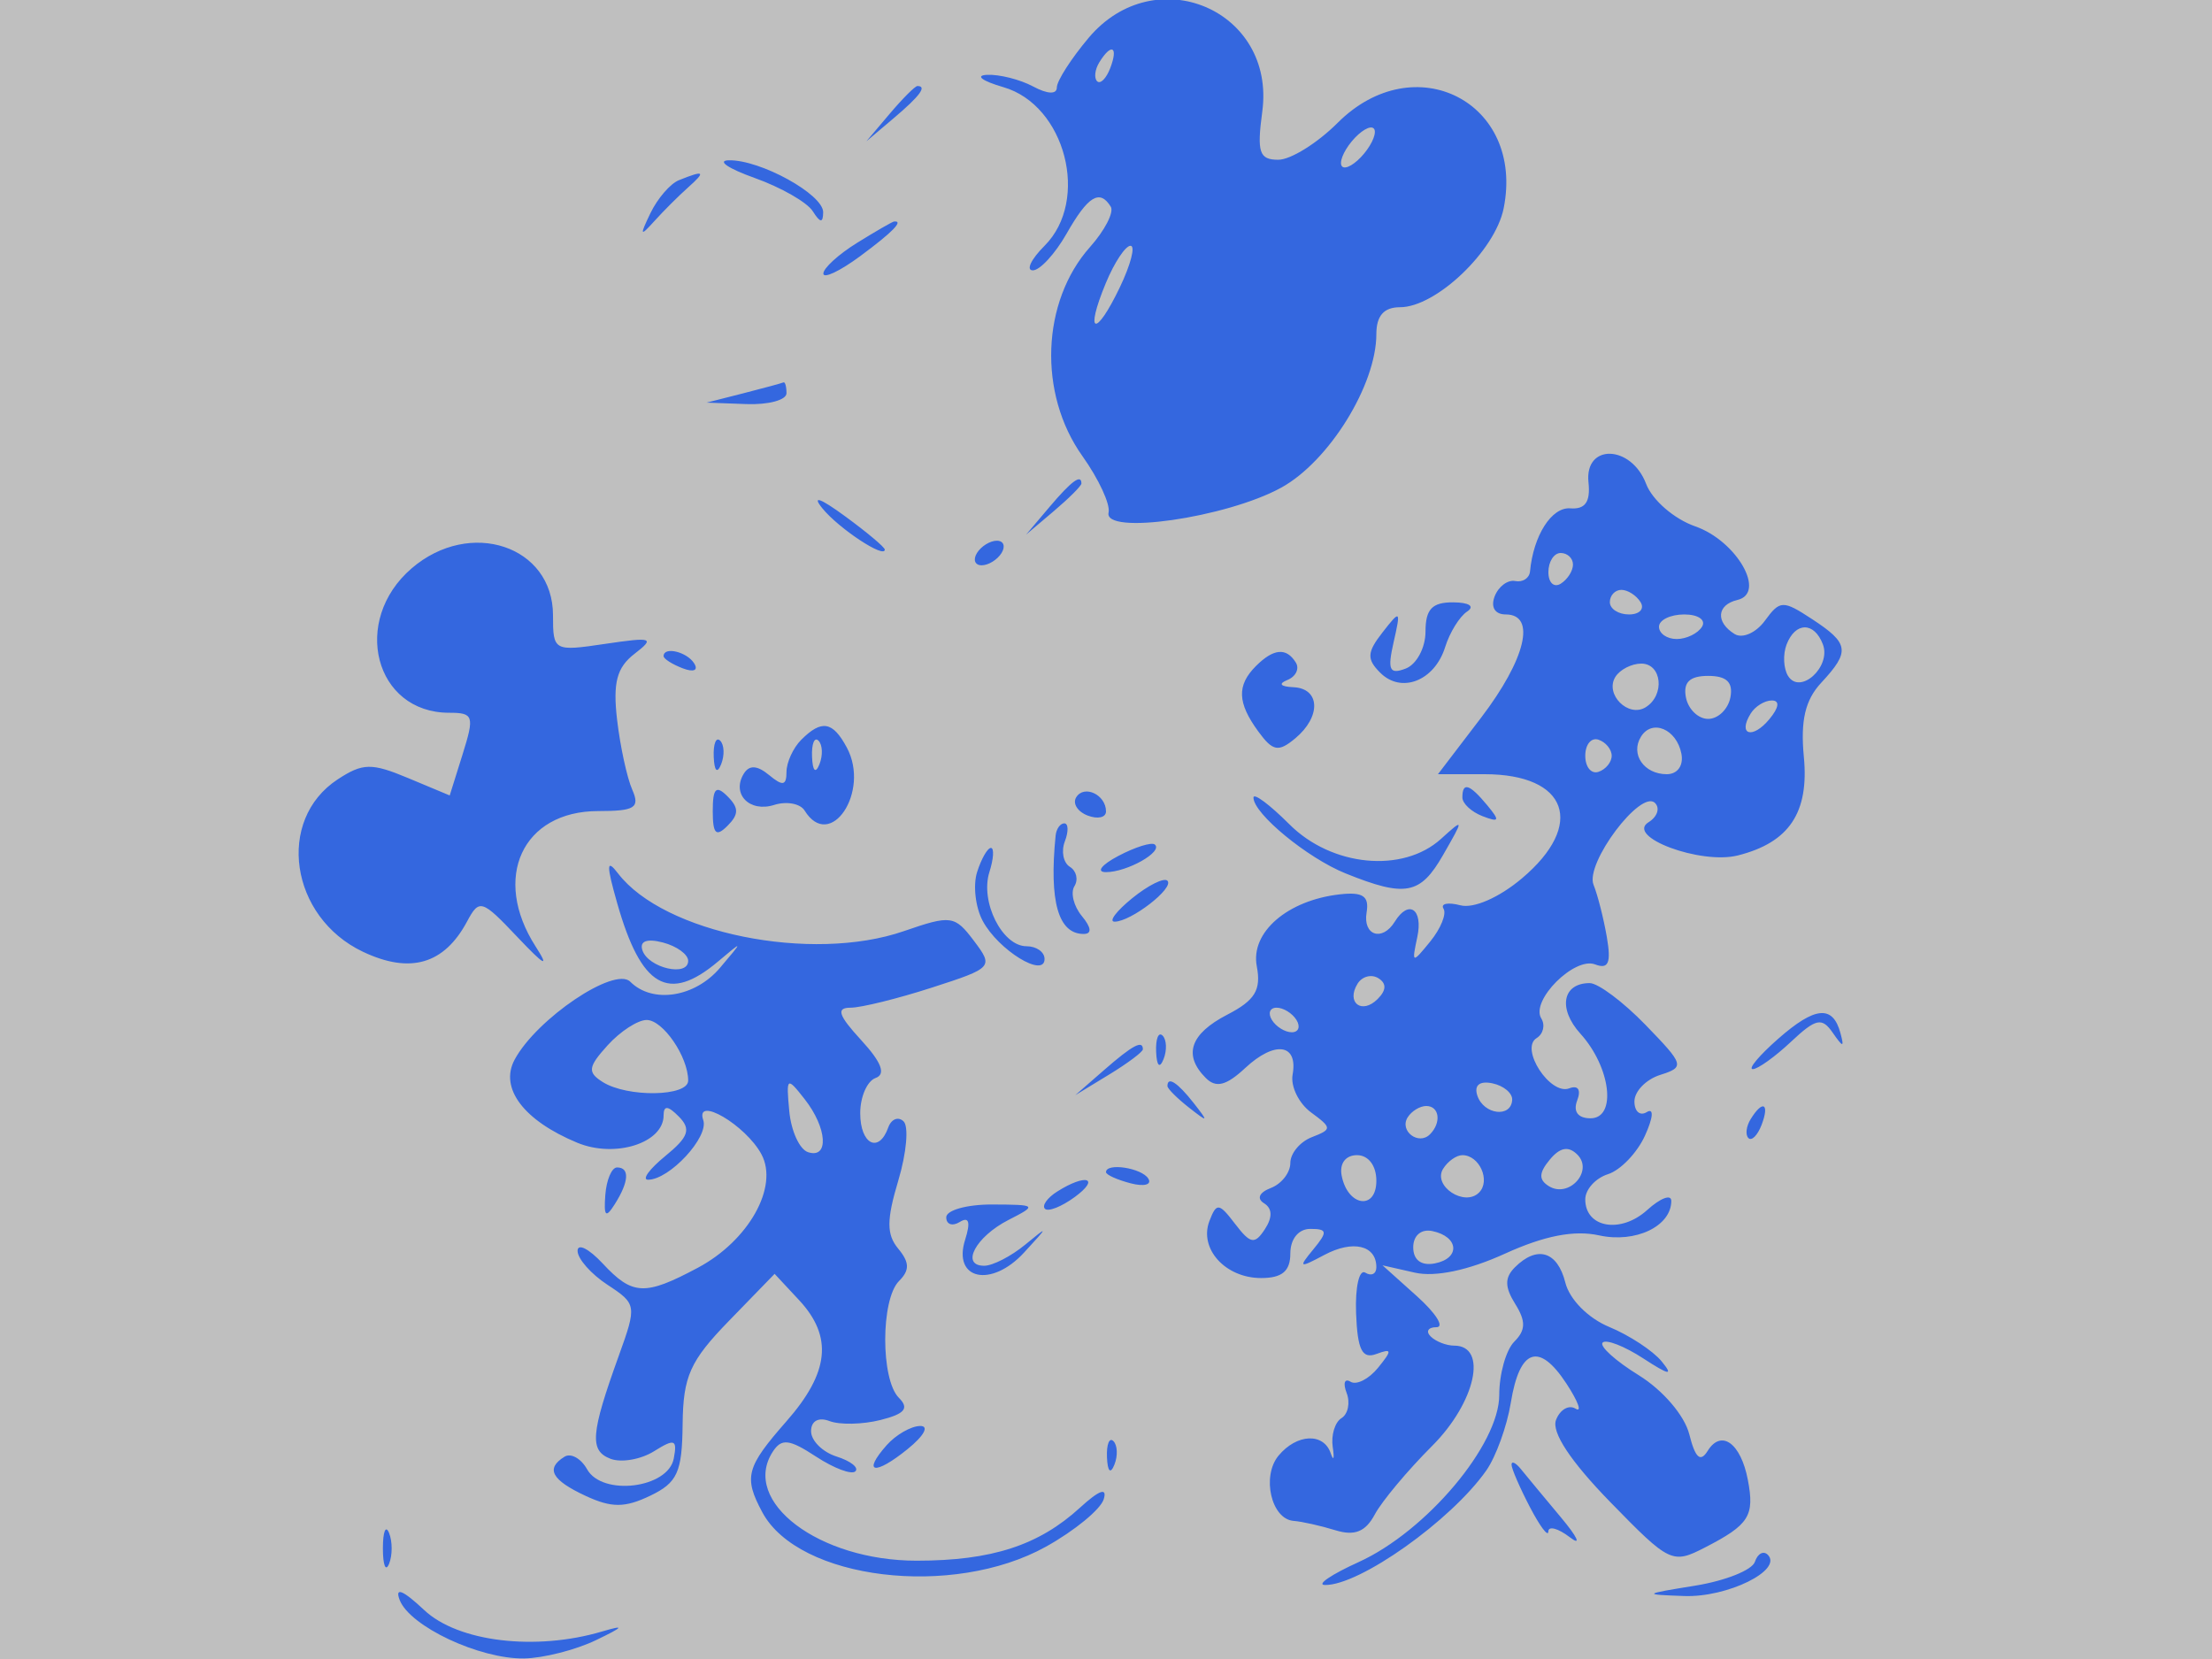<svg xmlns="http://www.w3.org/2000/svg" width="180" height="135" viewBox="0 0 180 135" version="1.1">
	<rect x="0" y="0" width="100%" height="100%" fill="#bfbfbf" />
	<path d="M 88.589 3.077 C 87.165 4.769, 86 6.585, 86 7.112 C 86 7.697, 85.246 7.667, 84.066 7.035 C 83.002 6.466, 81.314 6.041, 80.316 6.090 C 79.317 6.140, 79.919 6.591, 81.653 7.094 C 86.696 8.554, 88.704 16.296, 85 20 C 83.900 21.100, 83.471 22, 84.047 22 C 84.622 22, 85.860 20.653, 86.797 19.006 C 88.537 15.948, 89.491 15.367, 90.387 16.818 C 90.666 17.268, 89.905 18.747, 88.696 20.105 C 84.739 24.554, 84.466 32.037, 88.077 37.108 C 89.403 38.970, 90.363 41.038, 90.210 41.704 C 89.781 43.573, 99.782 42.136, 104.250 39.687 C 108.142 37.554, 112 31.330, 112 27.184 C 112 25.696, 112.613 25, 113.923 25 C 116.860 25, 121.668 20.412, 122.360 16.949 C 124.084 8.328, 115.125 3.721, 108.846 10 C 107.196 11.650, 105.024 13, 104.018 13 C 102.469 13, 102.271 12.402, 102.717 9.076 C 103.824 0.817, 94.001 -3.355, 88.589 3.077 M 89.459 5.067 C 89.096 5.653, 89.014 6.348, 89.276 6.610 C 89.538 6.872, 90.019 6.392, 90.345 5.543 C 91.021 3.781, 90.445 3.471, 89.459 5.067 M 72.405 9.250 L 70.500 11.500 72.750 9.595 C 74.864 7.805, 75.455 7, 74.655 7 C 74.465 7, 73.453 8.012, 72.405 9.250 M 110 11.500 C 109.293 12.352, 108.940 13.273, 109.215 13.548 C 109.490 13.823, 110.293 13.352, 111 12.500 C 111.707 11.648, 112.060 10.727, 111.785 10.452 C 111.510 10.177, 110.707 10.648, 110 11.500 M 61.400 14.478 C 63.545 15.242, 65.676 16.460, 66.135 17.184 C 66.745 18.146, 66.973 18.170, 66.985 17.276 C 67.003 15.818, 61.852 12.982, 59.300 13.044 C 58.310 13.068, 59.255 13.713, 61.400 14.478 M 55.239 14.666 C 54.545 14.946, 53.507 16.148, 52.933 17.337 C 52.039 19.190, 52.084 19.285, 53.241 18 C 53.984 17.175, 55.223 15.938, 55.996 15.250 C 57.469 13.939, 57.323 13.826, 55.239 14.666 M 69.750 19.758 C 68.237 20.696, 67 21.822, 67 22.262 C 67 22.701, 68.350 22.062, 70 20.842 C 72.637 18.892, 73.568 17.940, 72.750 18.027 C 72.612 18.041, 71.263 18.820, 69.750 19.758 M 89.987 23.032 C 88.243 27.241, 89.140 27.518, 91.124 23.384 C 92.016 21.523, 92.409 20, 91.995 20 C 91.581 20, 90.677 21.364, 89.987 23.032 M 60.500 32 L 57.500 32.763 60.750 32.882 C 62.538 32.947, 64 32.550, 64 32 C 64 31.450, 63.888 31.053, 63.750 31.118 C 63.612 31.183, 62.150 31.580, 60.500 32 M 129.262 39.250 C 129.431 40.844, 128.998 41.461, 127.781 41.366 C 126.262 41.248, 124.781 43.568, 124.504 46.500 C 124.452 47.050, 123.910 47.402, 123.299 47.282 C 122.689 47.162, 121.936 47.724, 121.626 48.532 C 121.288 49.412, 121.651 50, 122.531 50 C 125.033 50, 124.158 53.639, 120.507 58.423 L 117.013 63 120.807 63 C 127.577 63, 129.042 67.104, 123.836 71.485 C 121.980 73.046, 119.912 73.949, 118.834 73.667 C 117.824 73.403, 117.208 73.528, 117.467 73.946 C 117.725 74.364, 117.242 75.559, 116.394 76.603 C 114.906 78.433, 114.868 78.421, 115.332 76.250 C 115.819 73.972, 114.635 73.164, 113.500 75 C 112.481 76.649, 110.891 76.129, 111.206 74.250 C 111.429 72.921, 110.907 72.567, 109.034 72.776 C 104.764 73.255, 101.742 75.870, 102.270 78.630 C 102.639 80.562, 102.128 81.400, 99.869 82.568 C 96.843 84.132, 96.259 85.859, 98.124 87.724 C 98.955 88.555, 99.788 88.343, 101.328 86.909 C 103.737 84.665, 105.641 84.930, 105.185 87.446 C 105.012 88.402, 105.687 89.786, 106.685 90.521 C 108.400 91.784, 108.404 91.895, 106.750 92.536 C 105.787 92.909, 105 93.855, 105 94.638 C 105 95.422, 104.287 96.336, 103.416 96.671 C 102.465 97.036, 102.244 97.533, 102.863 97.916 C 103.538 98.332, 103.560 99.063, 102.928 100.026 C 102.101 101.288, 101.753 101.226, 100.509 99.597 C 99.191 97.871, 98.995 97.849, 98.416 99.359 C 97.551 101.613, 99.714 104, 102.622 104 C 104.333 104, 105 103.439, 105 102 C 105 100.822, 105.667 100, 106.622 100 C 108.019 100, 108.054 100.232, 106.872 101.664 C 105.627 103.174, 105.710 103.216, 107.771 102.117 C 110.093 100.880, 112 101.331, 112 103.118 C 112 103.668, 111.595 103.868, 111.100 103.562 C 110.605 103.256, 110.268 104.744, 110.350 106.870 C 110.466 109.848, 110.844 110.607, 112 110.180 C 113.284 109.705, 113.304 109.867, 112.137 111.302 C 111.387 112.224, 110.380 112.735, 109.898 112.437 C 109.417 112.140, 109.273 112.549, 109.580 113.347 C 109.886 114.145, 109.698 115.069, 109.162 115.400 C 108.626 115.731, 108.306 116.789, 108.450 117.751 C 108.595 118.713, 108.520 118.938, 108.283 118.250 C 107.704 116.566, 105.519 116.670, 104.040 118.452 C 102.645 120.133, 103.450 123.622, 105.264 123.761 C 105.944 123.813, 107.474 124.155, 108.664 124.522 C 110.233 125.005, 111.117 124.651, 111.875 123.234 C 112.450 122.159, 114.547 119.653, 116.534 117.666 C 120.080 114.120, 121.098 109.500, 118.333 109.500 C 117.692 109.500, 116.829 109.162, 116.417 108.750 C 116.004 108.338, 116.217 108, 116.889 108 C 117.561 108, 116.849 106.867, 115.306 105.482 L 112.500 102.964 115.132 103.561 C 116.796 103.938, 119.492 103.370, 122.463 102.017 C 125.676 100.553, 128.097 100.082, 130.122 100.527 C 133.086 101.178, 136 99.788, 136 97.723 C 136 97.155, 135.117 97.489, 134.037 98.466 C 131.887 100.412, 129 99.915, 129 97.599 C 129 96.794, 129.832 95.871, 130.848 95.548 C 131.865 95.226, 133.218 93.817, 133.856 92.417 C 134.532 90.934, 134.595 90.132, 134.008 90.495 C 133.453 90.838, 133 90.447, 133 89.626 C 133 88.806, 133.945 87.835, 135.100 87.468 C 137.111 86.830, 137.060 86.657, 133.904 83.401 C 132.091 81.530, 130.047 80, 129.363 80 C 127.141 80, 126.760 82.078, 128.609 84.121 C 131.084 86.855, 131.577 91, 129.427 91 C 128.405 91, 127.996 90.454, 128.342 89.551 C 128.676 88.682, 128.417 88.286, 127.697 88.563 C 126.148 89.157, 123.656 85.330, 125.037 84.477 C 125.584 84.139, 125.756 83.415, 125.418 82.868 C 124.527 81.426, 128.117 77.831, 129.802 78.478 C 130.888 78.894, 131.117 78.363, 130.757 76.263 C 130.496 74.743, 130.009 72.825, 129.674 72 C 128.967 70.258, 133.526 64.192, 134.677 65.343 C 135.098 65.764, 134.862 66.467, 134.154 66.905 C 132.245 68.085, 138.380 70.373, 141.411 69.612 C 145.592 68.562, 147.223 66.129, 146.787 61.589 C 146.504 58.631, 146.894 56.964, 148.198 55.561 C 150.572 53.008, 150.480 52.361, 147.462 50.383 C 145.079 48.822, 144.845 48.830, 143.614 50.513 C 142.893 51.499, 141.785 51.985, 141.152 51.594 C 139.586 50.626, 139.700 49.217, 141.377 48.823 C 143.761 48.263, 141.324 44.009, 137.943 42.830 C 136.235 42.235, 134.454 40.694, 133.953 39.377 C 132.738 36.181, 128.926 36.078, 129.262 39.250 M 85.405 41.250 L 83.500 43.500 85.750 41.595 C 86.987 40.547, 88 39.535, 88 39.345 C 88 38.545, 87.195 39.136, 85.405 41.250 M 66.918 41.363 C 68.249 43.003, 72 45.483, 72 44.723 C 72 44.532, 70.537 43.305, 68.750 41.997 C 66.739 40.525, 66.040 40.283, 66.918 41.363 M 33.496 46.250 C 28.549 50.505, 30.492 58, 36.542 58 C 38.536 58, 38.621 58.259, 37.649 61.364 L 36.595 64.729 33.203 63.311 C 30.235 62.071, 29.519 62.085, 27.481 63.420 C 22.436 66.726, 23.593 74.630, 29.536 77.450 C 33.376 79.272, 36.143 78.469, 38.004 74.992 C 39.004 73.124, 39.203 73.186, 42.117 76.265 C 44.321 78.593, 44.734 78.807, 43.590 77.027 C 39.999 71.442, 42.510 66, 48.678 66 C 51.672 66, 52.096 65.732, 51.445 64.250 C 51.022 63.288, 50.469 60.734, 50.216 58.576 C 49.863 55.558, 50.189 54.318, 51.628 53.208 C 53.320 51.903, 53.092 51.825, 49.250 52.394 C 45.067 53.014, 45 52.977, 45 50.069 C 45 44.411, 38.242 42.167, 33.496 46.250 M 79.500 45 C 79.160 45.550, 79.332 46, 79.882 46 C 80.432 46, 81.160 45.550, 81.500 45 C 81.840 44.450, 81.668 44, 81.118 44 C 80.568 44, 79.840 44.450, 79.500 45 M 126 46.559 C 126 47.416, 126.450 47.840, 127 47.500 C 127.550 47.160, 128 46.459, 128 45.941 C 128 45.423, 127.550 45, 127 45 C 126.450 45, 126 45.702, 126 46.559 M 131 49 C 131 49.550, 131.702 50, 132.559 50 C 133.416 50, 133.840 49.550, 133.500 49 C 133.160 48.450, 132.459 48, 131.941 48 C 131.423 48, 131 48.450, 131 49 M 116 51.393 C 116 52.709, 115.275 54.064, 114.389 54.404 C 113.068 54.911, 112.890 54.526, 113.404 52.261 C 114.001 49.631, 113.959 49.592, 112.506 51.455 C 111.235 53.082, 111.203 53.632, 112.313 54.741 C 114.039 56.468, 116.741 55.403, 117.597 52.658 C 117.967 51.471, 118.771 50.169, 119.385 49.765 C 120.033 49.338, 119.557 49.024, 118.250 49.015 C 116.539 49.004, 116 49.573, 116 51.393 M 135 51 C 135 51.550, 135.648 52, 136.441 52 C 137.234 52, 138.160 51.550, 138.500 51 C 138.840 50.450, 138.191 50, 137.059 50 C 135.927 50, 135 50.450, 135 51 M 145.380 52.452 C 145.074 53.251, 145.128 54.398, 145.500 55.001 C 146.478 56.582, 149.036 54.258, 148.334 52.427 C 147.626 50.584, 146.092 50.597, 145.380 52.452 M 54 53.393 C 54 53.609, 54.698 54.054, 55.552 54.382 C 56.442 54.723, 56.843 54.555, 56.493 53.989 C 55.906 53.038, 54 52.583, 54 53.393 M 102.200 54.200 C 100.633 55.767, 100.685 57.186, 102.392 59.521 C 103.574 61.138, 104.025 61.224, 105.392 60.090 C 107.520 58.324, 107.442 56.020, 105.250 55.921 C 104.194 55.873, 103.998 55.641, 104.756 55.336 C 105.447 55.057, 105.758 54.418, 105.447 53.915 C 104.680 52.673, 103.635 52.765, 102.200 54.200 M 131.446 55.087 C 130.573 56.499, 132.501 58.427, 133.913 57.554 C 135.499 56.574, 135.243 54, 133.559 54 C 132.766 54, 131.816 54.489, 131.446 55.087 M 137.190 56.750 C 137.376 57.712, 138.190 58.500, 139 58.500 C 139.810 58.500, 140.624 57.712, 140.810 56.750 C 141.046 55.522, 140.506 55, 139 55 C 137.494 55, 136.954 55.522, 137.190 56.750 M 142.459 58.067 C 141.383 59.808, 142.608 60.177, 143.980 58.524 C 144.769 57.574, 144.845 57, 144.181 57 C 143.597 57, 142.821 57.480, 142.459 58.067 M 65.200 60.200 C 64.540 60.860, 64 62.040, 64 62.822 C 64 63.934, 63.691 63.989, 62.589 63.074 C 61.624 62.273, 60.973 62.235, 60.530 62.951 C 59.506 64.608, 60.989 66.138, 63 65.500 C 64.007 65.180, 65.121 65.387, 65.475 65.959 C 67.552 69.320, 70.836 64.430, 68.913 60.838 C 67.766 58.695, 66.861 58.539, 65.200 60.200 M 133.533 59.947 C 132.653 61.370, 133.775 63, 135.632 63 C 136.508 63, 137.010 62.297, 136.823 61.333 C 136.434 59.324, 134.437 58.484, 133.533 59.947 M 58.079 61.583 C 58.127 62.748, 58.364 62.985, 58.683 62.188 C 58.972 61.466, 58.936 60.603, 58.604 60.271 C 58.272 59.939, 58.036 60.529, 58.079 61.583 M 66.079 61.583 C 66.127 62.748, 66.364 62.985, 66.683 62.188 C 66.972 61.466, 66.936 60.603, 66.604 60.271 C 66.272 59.939, 66.036 60.529, 66.079 61.583 M 129 61.500 C 129 62.417, 129.484 63.005, 130.075 62.808 C 130.666 62.611, 131.150 62.023, 131.150 61.500 C 131.150 60.977, 130.666 60.389, 130.075 60.192 C 129.484 59.995, 129 60.583, 129 61.500 M 58 66 C 58 67.867, 58.267 68.133, 59.200 67.200 C 60.133 66.267, 60.133 65.733, 59.200 64.800 C 58.267 63.867, 58 64.133, 58 66 M 87.575 64.879 C 87.265 65.380, 87.684 66.048, 88.506 66.364 C 89.328 66.679, 90 66.528, 90 66.028 C 90 64.672, 88.223 63.830, 87.575 64.879 M 102 64.903 C 102 66.210, 106.389 69.822, 109.500 71.075 C 114.367 73.035, 115.574 72.808, 117.423 69.586 C 119.145 66.585, 119.142 66.562, 117.260 68.265 C 114.149 71.080, 108.370 70.524, 104.923 67.077 C 103.315 65.469, 102 64.491, 102 64.903 M 119 64.893 C 119 65.384, 119.739 66.069, 120.641 66.416 C 122.014 66.943, 122.076 66.796, 121.019 65.523 C 119.579 63.788, 119 63.607, 119 64.893 M 85.900 68 C 85.364 73.360, 86.117 76, 88.181 76 C 88.866 76, 88.815 75.482, 88.036 74.544 C 87.372 73.743, 87.099 72.649, 87.430 72.113 C 87.762 71.577, 87.595 70.868, 87.060 70.537 C 86.525 70.206, 86.341 69.275, 86.651 68.468 C 86.960 67.661, 86.941 67, 86.607 67 C 86.273 67, 85.955 67.450, 85.900 68 M 91 69.653 C 89.622 70.379, 89.173 70.970, 90 70.970 C 91.724 70.969, 94.674 69.299, 93.971 68.722 C 93.712 68.509, 92.375 68.928, 91 69.653 M 79.512 70.962 C 79.169 72.041, 79.374 73.831, 79.968 74.939 C 81.239 77.314, 85 79.628, 85 78.035 C 85 77.466, 84.341 77, 83.535 77 C 81.555 77, 79.744 73.382, 80.512 70.962 C 80.855 69.883, 80.910 69, 80.635 69 C 80.360 69, 79.855 69.883, 79.512 70.962 M 50.225 73.500 C 52.175 80.353, 54.395 81.639, 58.421 78.250 C 60.498 76.502, 60.498 76.502, 58.595 78.750 C 56.552 81.163, 53.099 81.699, 51.285 79.885 C 50.014 78.614, 43.656 82.906, 41.872 86.238 C 40.631 88.557, 42.620 91.186, 46.982 92.992 C 50.051 94.264, 54 93.011, 54 90.765 C 54 89.935, 54.360 89.966, 55.250 90.871 C 56.253 91.891, 56.033 92.523, 54.139 94.071 C 52.841 95.132, 52.209 96, 52.736 96 C 54.476 96, 57.696 92.525, 57.228 91.153 C 56.533 89.115, 60.692 91.556, 61.964 93.933 C 63.380 96.579, 60.925 100.957, 56.787 103.163 C 52.468 105.466, 51.470 105.421, 49.039 102.811 C 47.918 101.608, 47 101.147, 47 101.788 C 47 102.429, 48.094 103.671, 49.431 104.547 C 51.808 106.104, 51.829 106.232, 50.355 110.320 C 48.064 116.674, 47.954 118.045, 49.680 118.708 C 50.552 119.042, 52.144 118.767, 53.218 118.096 C 54.902 117.044, 55.123 117.125, 54.827 118.688 C 54.367 121.112, 49.013 121.775, 47.774 119.561 C 47.281 118.679, 46.455 118.219, 45.939 118.538 C 44.376 119.504, 44.881 120.437, 47.664 121.730 C 49.764 122.705, 50.850 122.702, 52.906 121.716 C 55.126 120.652, 55.507 119.812, 55.548 115.894 C 55.589 111.997, 56.149 110.747, 59.315 107.488 L 63.033 103.659 65.017 105.788 C 67.792 108.766, 67.492 111.676, 64 115.653 C 60.713 119.396, 60.500 120.197, 62.030 123.055 C 64.974 128.557, 77.532 130.080, 85.122 125.855 C 87.449 124.560, 89.560 122.825, 89.814 122 C 90.117 121.014, 89.457 121.248, 87.887 122.683 C 84.524 125.759, 80.700 127, 74.583 127 C 66.643 127, 60.275 122.183, 62.875 118.145 C 63.594 117.028, 64.217 117.096, 66.405 118.530 C 67.867 119.487, 69.307 120.026, 69.607 119.727 C 69.906 119.427, 69.217 118.886, 68.075 118.524 C 66.934 118.162, 66 117.235, 66 116.464 C 66 115.628, 66.606 115.295, 67.502 115.639 C 68.328 115.956, 70.194 115.917, 71.647 115.552 C 73.631 115.054, 74.004 114.604, 73.145 113.745 C 71.657 112.257, 71.666 105.734, 73.158 104.242 C 74.034 103.366, 74.019 102.728, 73.096 101.615 C 72.136 100.459, 72.137 99.276, 73.098 96.066 C 73.770 93.823, 73.962 91.653, 73.523 91.244 C 73.085 90.835, 72.525 91.063, 72.280 91.750 C 71.514 93.893, 70 93.119, 70 90.583 C 70 89.254, 70.563 87.966, 71.250 87.721 C 72.106 87.415, 71.736 86.444, 70.076 84.637 C 68.220 82.618, 68.017 82, 69.211 82 C 70.069 82, 73.047 81.265, 75.831 80.366 C 80.800 78.761, 80.861 78.692, 79.246 76.551 C 77.691 74.490, 77.381 74.447, 73.551 75.771 C 66.038 78.368, 54.021 75.942, 50.293 71.075 C 49.346 69.838, 49.331 70.358, 50.225 73.500 M 92.139 73.086 C 90.841 74.139, 90.192 75, 90.698 75 C 92.037 75, 95.585 72.251, 94.998 71.668 C 94.724 71.395, 93.438 72.033, 92.139 73.086 M 52.276 77.329 C 52.755 78.767, 56 79.518, 56 78.190 C 56 77.664, 55.074 76.991, 53.943 76.695 C 52.634 76.353, 52.028 76.584, 52.276 77.329 M 110.469 80.050 C 109.519 81.588, 110.820 82.580, 112.104 81.296 C 112.822 80.578, 112.839 80.019, 112.156 79.597 C 111.596 79.251, 110.837 79.455, 110.469 80.050 M 103.500 83 C 103.840 83.550, 104.568 84, 105.118 84 C 105.668 84, 105.840 83.550, 105.500 83 C 105.160 82.450, 104.432 82, 103.882 82 C 103.332 82, 103.160 82.450, 103.500 83 M 144.694 84.534 C 143.151 85.890, 142.222 87, 142.630 87 C 143.038 87, 144.436 85.999, 145.738 84.776 C 147.761 82.876, 148.254 82.767, 149.129 84.026 C 149.984 85.257, 150.088 85.263, 149.764 84.063 C 149.141 81.760, 147.697 81.894, 144.694 84.534 M 49.445 85.061 C 47.848 86.825, 47.790 87.255, 49.040 88.046 C 51.051 89.318, 56 89.238, 56 87.934 C 56 85.992, 53.950 83, 52.620 83 C 51.899 83, 50.471 83.927, 49.445 85.061 M 94.079 85.583 C 94.127 86.748, 94.364 86.985, 94.683 86.188 C 94.972 85.466, 94.936 84.603, 94.604 84.271 C 94.272 83.939, 94.036 84.529, 94.079 85.583 M 89.861 87.059 L 87.500 89.119 90.250 87.444 C 91.763 86.523, 93 85.597, 93 85.385 C 93 84.604, 92.165 85.050, 89.861 87.059 M 64.227 90.423 C 64.377 92.030, 65.063 93.530, 65.750 93.756 C 67.478 94.324, 67.318 91.787, 65.477 89.441 C 64.025 87.589, 63.967 87.635, 64.227 90.423 M 95 88.378 C 95 88.585, 95.787 89.373, 96.750 90.128 C 98.336 91.371, 98.371 91.336, 97.128 89.750 C 95.821 88.084, 95 87.555, 95 88.378 M 120.218 89.154 C 120.737 90.712, 122.974 90.984, 123.053 89.500 C 123.082 88.950, 122.355 88.345, 121.438 88.154 C 120.395 87.939, 119.938 88.313, 120.218 89.154 M 114.543 90.931 C 113.860 92.036, 115.437 93.230, 116.361 92.306 C 117.311 91.355, 117.134 90, 116.059 90 C 115.541 90, 114.859 90.419, 114.543 90.931 M 142.459 91.067 C 142.096 91.653, 142.014 92.348, 142.276 92.610 C 142.538 92.872, 143.019 92.392, 143.345 91.543 C 144.021 89.781, 143.445 89.471, 142.459 91.067 M 126.109 94.369 C 125.218 95.443, 125.199 96.005, 126.039 96.524 C 127.669 97.532, 129.693 95.293, 128.358 93.958 C 127.634 93.234, 126.946 93.360, 126.109 94.369 M 109.177 95.667 C 109.663 98.176, 112 98.520, 112 96.083 C 112 94.855, 111.354 94, 110.427 94 C 109.495 94, 108.985 94.680, 109.177 95.667 M 117.431 95.112 C 116.569 96.507, 119.172 98.228, 120.355 97.045 C 121.316 96.084, 120.390 94, 119 94 C 118.515 94, 117.809 94.500, 117.431 95.112 M 49.257 97.237 C 49.125 98.996, 49.290 99.156, 50.029 97.987 C 51.185 96.159, 51.256 95, 50.213 95 C 49.780 95, 49.350 96.007, 49.257 97.237 M 90 95.383 C 90 95.594, 90.901 96.002, 92.001 96.290 C 93.102 96.578, 93.751 96.405, 93.442 95.907 C 92.904 95.036, 90 94.594, 90 95.383 M 86.029 96.961 C 85.220 97.473, 84.771 98.104, 85.031 98.364 C 85.290 98.624, 86.376 98.198, 87.443 97.418 C 89.576 95.858, 88.383 95.472, 86.029 96.961 M 77 99.059 C 77 99.641, 77.498 99.810, 78.107 99.434 C 78.853 98.973, 78.993 99.446, 78.538 100.880 C 77.504 104.137, 80.661 104.826, 83.333 101.926 C 85.330 99.758, 85.337 99.708, 83.421 101.287 C 82.278 102.229, 80.778 103, 80.088 103 C 78.133 103, 79.393 100.635, 82.079 99.265 C 84.415 98.073, 84.369 98.029, 80.750 98.015 C 78.688 98.007, 77 98.477, 77 99.059 M 115 101.500 C 115 102.530, 115.655 103.020, 116.750 102.810 C 118.858 102.404, 118.725 100.629, 116.553 100.177 C 115.647 99.988, 115 100.539, 115 101.500 M 123.272 103.128 C 122.434 103.966, 122.440 104.732, 123.297 106.103 C 124.177 107.513, 124.160 108.240, 123.225 109.175 C 122.551 109.849, 122 111.804, 122 113.520 C 122 117.565, 116.070 124.609, 110.556 127.114 C 108.325 128.127, 107.092 128.966, 107.816 128.978 C 110.624 129.025, 118.080 123.737, 120.938 119.671 C 121.729 118.546, 122.630 116.059, 122.941 114.145 C 123.658 109.734, 125.239 109.190, 127.465 112.586 C 128.423 114.049, 128.758 114.968, 128.209 114.629 C 127.659 114.289, 126.944 114.704, 126.619 115.550 C 126.239 116.542, 127.803 118.911, 131.018 122.212 C 135.869 127.192, 136.084 127.295, 138.754 125.919 C 142.340 124.070, 142.791 123.357, 142.230 120.421 C 141.657 117.425, 140.063 116.280, 138.957 118.070 C 138.368 119.023, 137.948 118.642, 137.465 116.715 C 137.081 115.185, 135.312 113.120, 133.343 111.903 C 131.447 110.731, 130.129 109.537, 130.416 109.250 C 130.703 108.964, 132.189 109.544, 133.719 110.539 C 135.841 111.921, 136.196 111.978, 135.217 110.782 C 134.511 109.920, 132.593 108.660, 130.954 107.981 C 129.233 107.268, 127.723 105.744, 127.379 104.373 C 126.738 101.818, 125.083 101.317, 123.272 103.128 M 72.149 117.604 C 70.121 119.898, 71.177 120.089, 73.861 117.914 C 75.209 116.821, 75.638 116.016, 74.861 116.038 C 74.112 116.059, 72.892 116.764, 72.149 117.604 M 90.079 118.583 C 90.127 119.748, 90.364 119.985, 90.683 119.188 C 90.972 118.466, 90.936 117.603, 90.604 117.271 C 90.272 116.939, 90.036 117.529, 90.079 118.583 M 123 119.186 C 123 119.508, 123.672 121.060, 124.494 122.636 C 125.315 124.211, 125.990 125.107, 125.994 124.628 C 125.997 124.148, 126.787 124.359, 127.750 125.097 C 128.713 125.835, 128.382 125.103, 127.015 123.470 C 125.648 121.836, 124.186 120.073, 123.765 119.550 C 123.344 119.027, 123 118.864, 123 119.186 M 31.158 126 C 31.158 127.375, 31.385 127.938, 31.662 127.250 C 31.940 126.563, 31.940 125.438, 31.662 124.750 C 31.385 124.063, 31.158 124.625, 31.158 126 M 142.802 127.094 C 142.579 127.764, 140.394 128.636, 137.948 129.031 C 133.668 129.723, 133.634 129.754, 137.059 129.875 C 140.578 129.999, 145.099 127.765, 143.853 126.519 C 143.498 126.165, 143.025 126.424, 142.802 127.094 M 32.522 130.196 C 33.346 132.344, 39.026 135.012, 42.651 134.955 C 44.218 134.930, 46.850 134.260, 48.500 133.465 C 50.769 132.372, 50.891 132.200, 49 132.760 C 43.574 134.366, 37.277 133.609, 34.519 131.018 C 32.794 129.397, 32.107 129.115, 32.522 130.196" stroke="none" fill="#3467df" fill-rule="evenodd"/>
</svg>